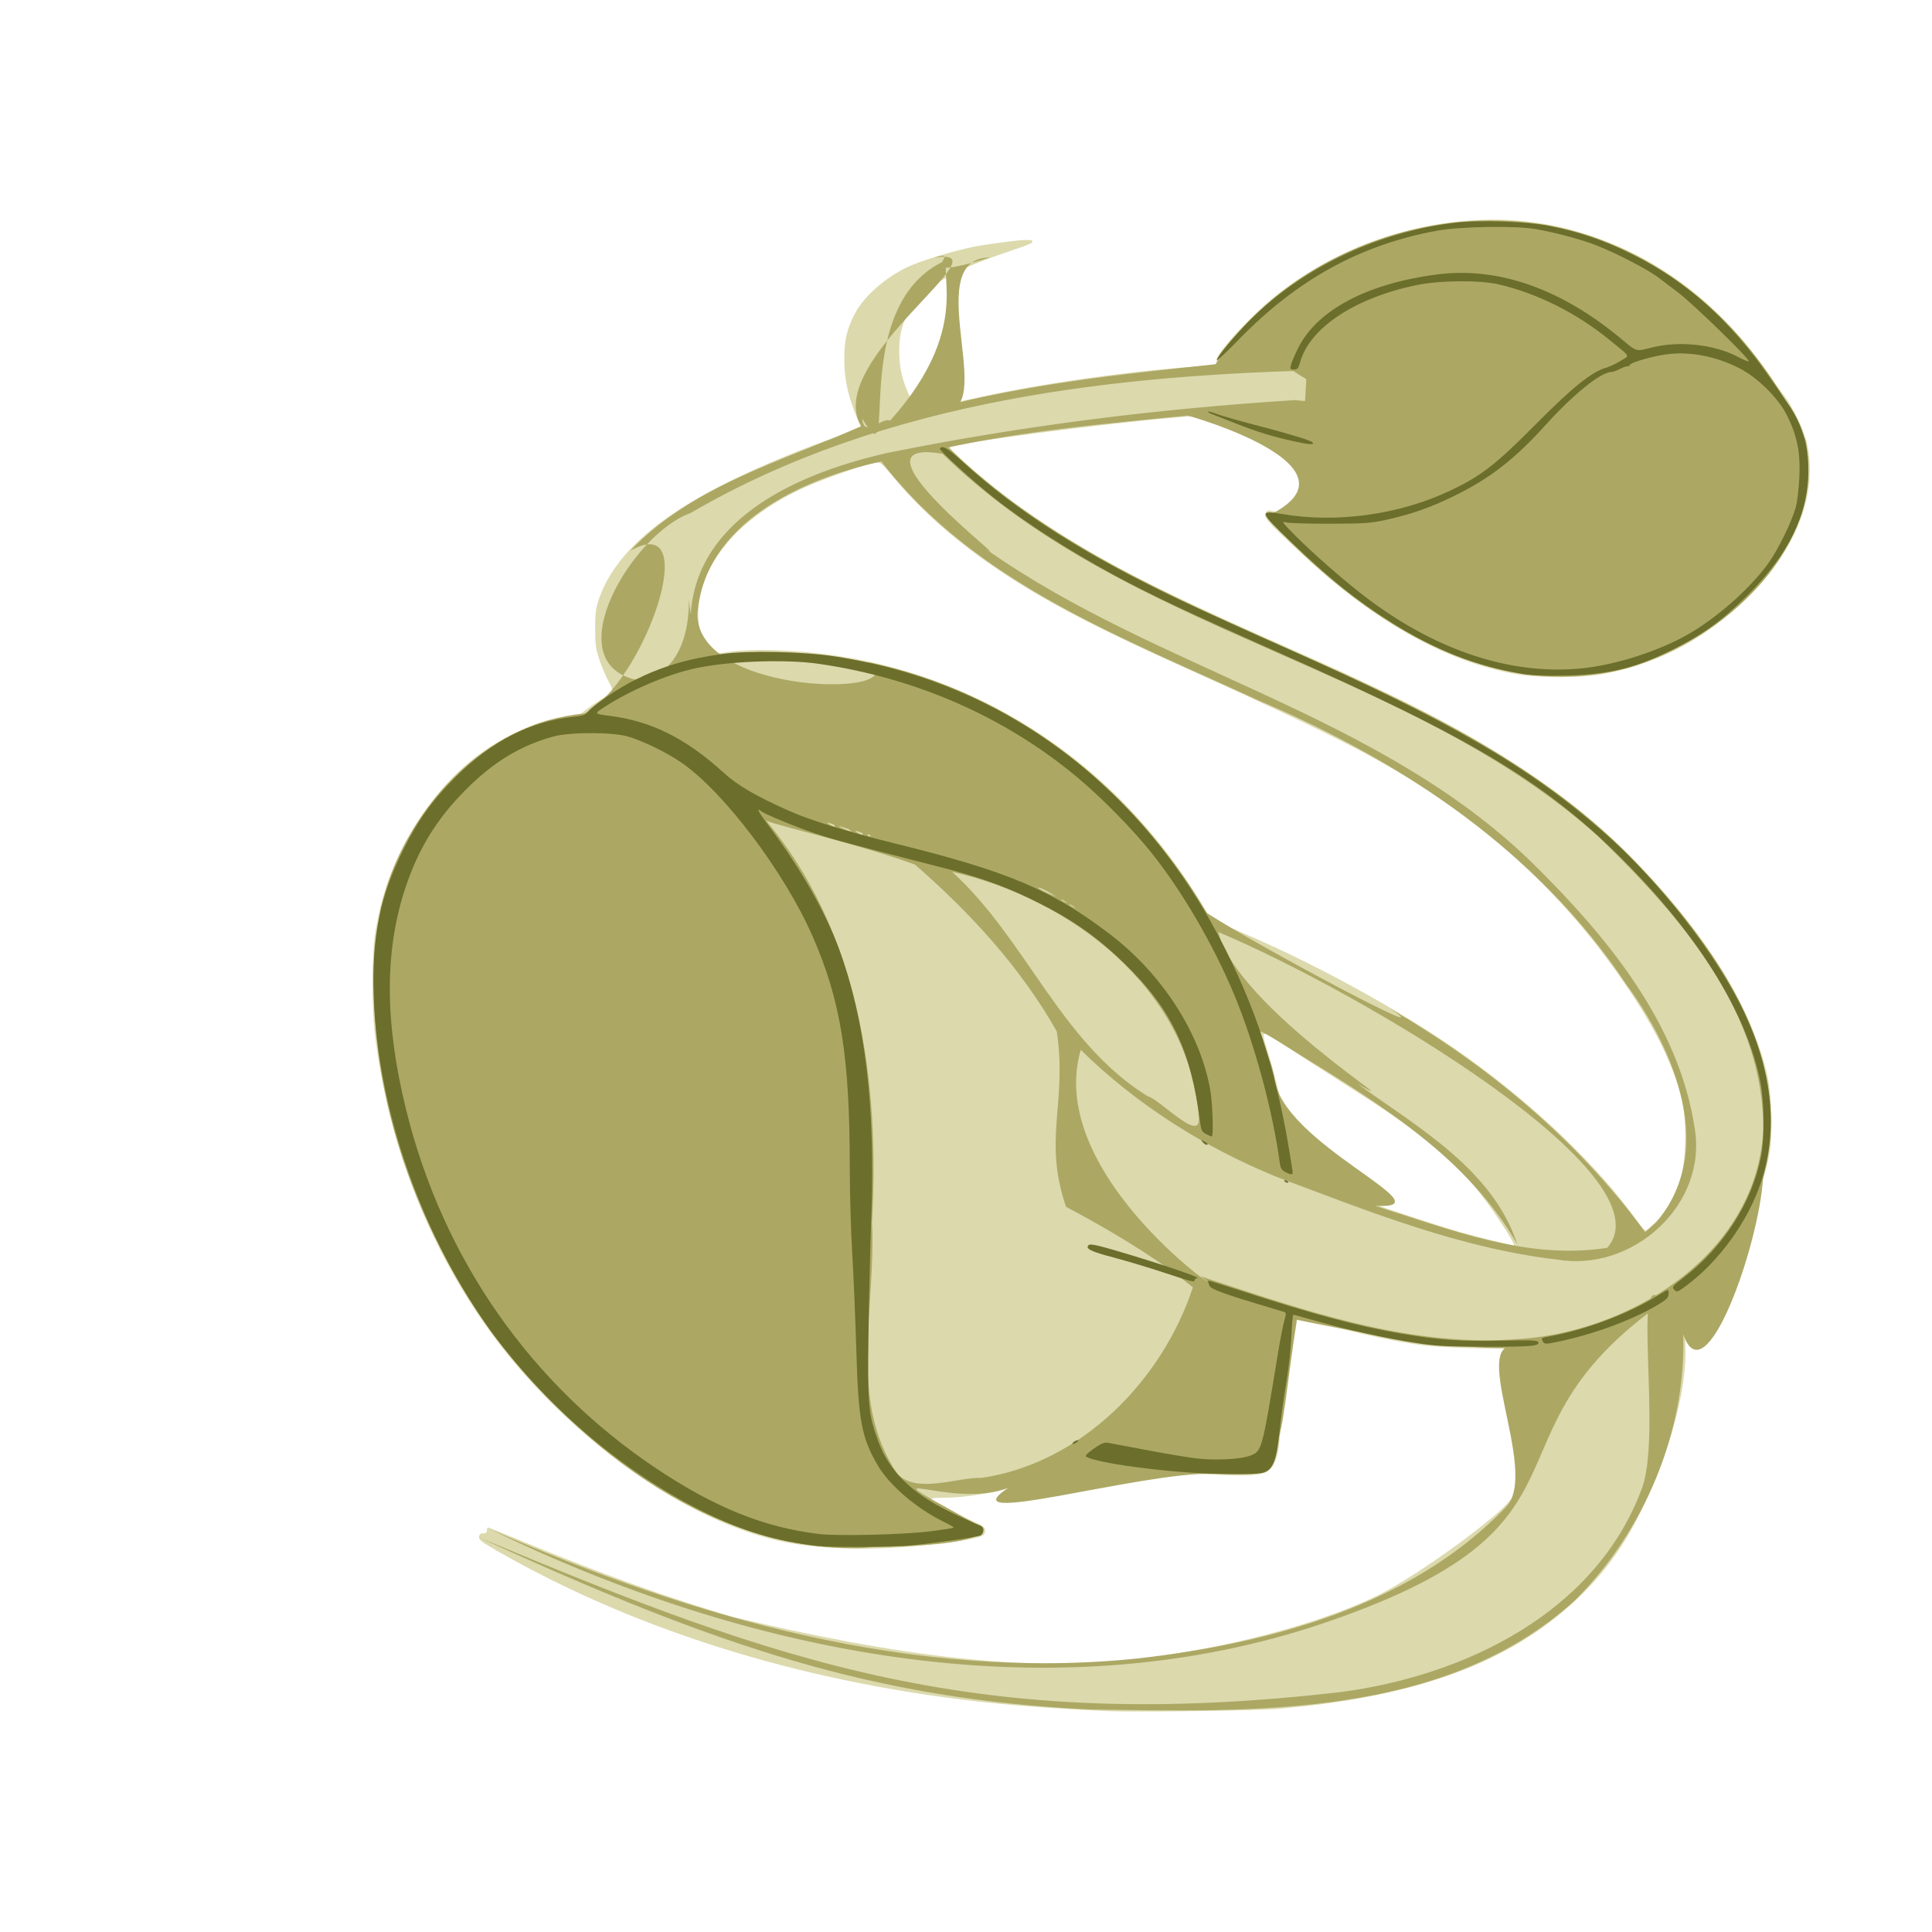 <?xml version="1.0" encoding="UTF-8" standalone="no"?>
<!-- Created with Inkscape (http://www.inkscape.org/) -->

<svg
   width="64"
   height="64"
   viewBox="0 0 16.933 16.933"
   version="1.1"
   id="svg5"
   inkscape:version="1.2 (dc2aedaf03, 2022-05-15)"
   sodipodi:docname="germes_de_soja.svg"
   xmlns:inkscape="http://www.inkscape.org/namespaces/inkscape"
   xmlns:sodipodi="http://sodipodi.sourceforge.net/DTD/sodipodi-0.dtd"
   xmlns="http://www.w3.org/2000/svg"
   xmlns:svg="http://www.w3.org/2000/svg">
  <sodipodi:namedview
     id="namedview7"
     pagecolor="#ffffff"
     bordercolor="#666666"
     borderopacity="1.0"
     inkscape:pageshadow="2"
     inkscape:pageopacity="0.0"
     inkscape:pagecheckerboard="0"
     inkscape:document-units="mm"
     showgrid="false"
     units="px"
     inkscape:zoom="11.313708"
     inkscape:cx="16.130874"
     inkscape:cy="34.206292"
     inkscape:window-width="1920"
     inkscape:window-height="1009"
     inkscape:window-x="-8"
     inkscape:window-y="-8"
     inkscape:window-maximized="1"
     inkscape:current-layer="g689"
     inkscape:showpageshadow="0"
     inkscape:deskcolor="#d1d1d1" />
  <defs
     id="defs2">
    <pattern
       id="EMFhbasepattern"
       patternUnits="userSpaceOnUse"
       width="6"
       height="6"
       x="0"
       y="0" />
    <pattern
       id="EMFhbasepattern-5"
       patternUnits="userSpaceOnUse"
       width="6"
       height="6"
       x="0"
       y="0" />
    <pattern
       id="EMFhbasepattern-56"
       patternUnits="userSpaceOnUse"
       width="6"
       height="6"
       x="0"
       y="0" />
    <pattern
       id="EMFhbasepattern-6"
       patternUnits="userSpaceOnUse"
       width="6"
       height="6"
       x="0"
       y="0" />
    <pattern
       id="EMFhbasepattern-62"
       patternUnits="userSpaceOnUse"
       width="6"
       height="6"
       x="0"
       y="0" />
    <pattern
       id="EMFhbasepattern-8"
       patternUnits="userSpaceOnUse"
       width="6"
       height="6"
       x="0"
       y="0" />
    <pattern
       id="EMFhbasepattern-81"
       patternUnits="userSpaceOnUse"
       width="6"
       height="6"
       x="0"
       y="0" />
    <pattern
       id="EMFhbasepattern-9"
       patternUnits="userSpaceOnUse"
       width="6"
       height="6"
       x="0"
       y="0" />
    <pattern
       id="EMFhbasepattern-52"
       patternUnits="userSpaceOnUse"
       width="6"
       height="6"
       x="0"
       y="0" />
    <pattern
       id="EMFhbasepattern-0"
       patternUnits="userSpaceOnUse"
       width="6"
       height="6"
       x="0"
       y="0" />
    <pattern
       id="EMFhbasepattern-7"
       patternUnits="userSpaceOnUse"
       width="6"
       height="6"
       x="0"
       y="0" />
    <pattern
       id="EMFhbasepattern-65"
       patternUnits="userSpaceOnUse"
       width="6"
       height="6"
       x="0"
       y="0" />
    <pattern
       id="EMFhbasepattern-3"
       patternUnits="userSpaceOnUse"
       width="6"
       height="6"
       x="0"
       y="0" />
    <pattern
       id="EMFhbasepattern-90"
       patternUnits="userSpaceOnUse"
       width="6"
       height="6"
       x="0"
       y="0" />
    <pattern
       id="EMFhbasepattern-4"
       patternUnits="userSpaceOnUse"
       width="6"
       height="6"
       x="0"
       y="0" />
    <pattern
       id="EMFhbasepattern-2"
       patternUnits="userSpaceOnUse"
       width="6"
       height="6"
       x="0"
       y="0" />
    <pattern
       id="EMFhbasepattern-40"
       patternUnits="userSpaceOnUse"
       width="6"
       height="6"
       x="0"
       y="0" />
    <pattern
       id="EMFhbasepattern-74"
       patternUnits="userSpaceOnUse"
       width="6"
       height="6"
       x="0"
       y="0" />
    <pattern
       id="EMFhbasepattern-656"
       patternUnits="userSpaceOnUse"
       width="6"
       height="6"
       x="0"
       y="0" />
    <pattern
       id="EMFhbasepattern-76"
       patternUnits="userSpaceOnUse"
       width="6"
       height="6"
       x="0"
       y="0" />
    <pattern
       id="EMFhbasepattern-1"
       patternUnits="userSpaceOnUse"
       width="6"
       height="6"
       x="0"
       y="0" />
    <pattern
       id="EMFhbasepattern-42"
       patternUnits="userSpaceOnUse"
       width="6"
       height="6"
       x="0"
       y="0" />
    <pattern
       id="EMFhbasepattern-73"
       patternUnits="userSpaceOnUse"
       width="6"
       height="6"
       x="0"
       y="0" />
    <pattern
       id="EMFhbasepattern-566"
       patternUnits="userSpaceOnUse"
       width="6"
       height="6"
       x="0"
       y="0" />
    <pattern
       id="EMFhbasepattern-71"
       patternUnits="userSpaceOnUse"
       width="6"
       height="6"
       x="0"
       y="0" />
    <pattern
       id="EMFhbasepattern-31"
       patternUnits="userSpaceOnUse"
       width="6"
       height="6"
       x="0"
       y="0" />
    <pattern
       id="EMFhbasepattern-60"
       patternUnits="userSpaceOnUse"
       width="6"
       height="6"
       x="0"
       y="0" />
    <pattern
       id="EMFhbasepattern-28"
       patternUnits="userSpaceOnUse"
       width="6"
       height="6"
       x="0"
       y="0" />
    <pattern
       id="EMFhbasepattern-02"
       patternUnits="userSpaceOnUse"
       width="6"
       height="6"
       x="0"
       y="0" />
    <pattern
       id="EMFhbasepattern-57"
       patternUnits="userSpaceOnUse"
       width="6"
       height="6"
       x="0"
       y="0" />
    <pattern
       id="EMFhbasepattern-50"
       patternUnits="userSpaceOnUse"
       width="6"
       height="6"
       x="0"
       y="0" />
    <pattern
       id="EMFhbasepattern-45"
       patternUnits="userSpaceOnUse"
       width="6"
       height="6"
       x="0"
       y="0" />
    <pattern
       id="EMFhbasepattern-33"
       patternUnits="userSpaceOnUse"
       width="6"
       height="6"
       x="0"
       y="0" />
    <pattern
       id="EMFhbasepattern-21"
       patternUnits="userSpaceOnUse"
       width="6"
       height="6"
       x="0"
       y="0" />
    <pattern
       id="EMFhbasepattern-818"
       patternUnits="userSpaceOnUse"
       width="6"
       height="6"
       x="0"
       y="0" />
    <pattern
       id="EMFhbasepattern-32"
       patternUnits="userSpaceOnUse"
       width="6"
       height="6"
       x="0"
       y="0" />
    <pattern
       id="EMFhbasepattern-38"
       patternUnits="userSpaceOnUse"
       width="6"
       height="6"
       x="0"
       y="0" />
    <pattern
       id="EMFhbasepattern-39"
       patternUnits="userSpaceOnUse"
       width="6"
       height="6"
       x="0"
       y="0" />
    <pattern
       id="EMFhbasepattern-86"
       patternUnits="userSpaceOnUse"
       width="6"
       height="6"
       x="0"
       y="0" />
    <pattern
       id="EMFhbasepattern-07"
       patternUnits="userSpaceOnUse"
       width="6"
       height="6"
       x="0"
       y="0" />
    <pattern
       id="EMFhbasepattern-524"
       patternUnits="userSpaceOnUse"
       width="6"
       height="6"
       x="0"
       y="0" />
    <pattern
       id="EMFhbasepattern-508"
       patternUnits="userSpaceOnUse"
       width="6"
       height="6"
       x="0"
       y="0" />
    <pattern
       id="EMFhbasepattern-217"
       patternUnits="userSpaceOnUse"
       width="6"
       height="6"
       x="0"
       y="0" />
    <pattern
       id="EMFhbasepattern-84"
       patternUnits="userSpaceOnUse"
       width="6"
       height="6"
       x="0"
       y="0" />
    <pattern
       id="EMFhbasepattern-96"
       patternUnits="userSpaceOnUse"
       width="6"
       height="6"
       x="0"
       y="0" />
    <pattern
       id="EMFhbasepattern-48"
       patternUnits="userSpaceOnUse"
       width="6"
       height="6"
       x="0"
       y="0" />
    <pattern
       id="EMFhbasepattern-23"
       patternUnits="userSpaceOnUse"
       width="6"
       height="6"
       x="0"
       y="0" />
    <pattern
       id="EMFhbasepattern-36"
       patternUnits="userSpaceOnUse"
       width="6"
       height="6"
       x="0"
       y="0" />
    <pattern
       id="EMFhbasepattern-900"
       patternUnits="userSpaceOnUse"
       width="6"
       height="6"
       x="0"
       y="0" />
    <pattern
       id="EMFhbasepattern-37"
       patternUnits="userSpaceOnUse"
       width="6"
       height="6"
       x="0"
       y="0" />
    <pattern
       id="EMFhbasepattern-11"
       patternUnits="userSpaceOnUse"
       width="6"
       height="6"
       x="0"
       y="0" />
    <pattern
       id="EMFhbasepattern-95"
       patternUnits="userSpaceOnUse"
       width="6"
       height="6"
       x="0"
       y="0" />
    <pattern
       id="EMFhbasepattern-10"
       patternUnits="userSpaceOnUse"
       width="6"
       height="6"
       x="0"
       y="0" />
    <pattern
       id="EMFhbasepattern-909"
       patternUnits="userSpaceOnUse"
       width="6"
       height="6"
       x="0"
       y="0" />
    <pattern
       id="EMFhbasepattern-06"
       patternUnits="userSpaceOnUse"
       width="6"
       height="6"
       x="0"
       y="0" />
    <pattern
       id="EMFhbasepattern-34"
       patternUnits="userSpaceOnUse"
       width="6"
       height="6"
       x="0"
       y="0" />
    <pattern
       id="EMFhbasepattern-41"
       patternUnits="userSpaceOnUse"
       width="6"
       height="6"
       x="0"
       y="0" />
    <pattern
       id="EMFhbasepattern-82"
       patternUnits="userSpaceOnUse"
       width="6"
       height="6"
       x="0"
       y="0" />
    <pattern
       id="EMFhbasepattern-94"
       patternUnits="userSpaceOnUse"
       width="6"
       height="6"
       x="0"
       y="0" />
    <pattern
       id="EMFhbasepattern-738"
       patternUnits="userSpaceOnUse"
       width="6"
       height="6"
       x="0"
       y="0" />
    <pattern
       id="EMFhbasepattern-19"
       patternUnits="userSpaceOnUse"
       width="6"
       height="6"
       x="0"
       y="0" />
    <pattern
       id="EMFhbasepattern-342"
       patternUnits="userSpaceOnUse"
       width="6"
       height="6"
       x="0"
       y="0" />
    <pattern
       id="EMFhbasepattern-77"
       patternUnits="userSpaceOnUse"
       width="6"
       height="6"
       x="0"
       y="0" />
    <pattern
       id="EMFhbasepattern-29"
       patternUnits="userSpaceOnUse"
       width="6"
       height="6"
       x="0"
       y="0" />
    <pattern
       id="EMFhbasepattern-219"
       patternUnits="userSpaceOnUse"
       width="6"
       height="6"
       x="0"
       y="0" />
    <pattern
       id="EMFhbasepattern-105"
       patternUnits="userSpaceOnUse"
       width="6"
       height="6"
       x="0"
       y="0" />
    <pattern
       id="EMFhbasepattern-104"
       patternUnits="userSpaceOnUse"
       width="6"
       height="6"
       x="0"
       y="0" />
    <pattern
       id="EMFhbasepattern-44"
       patternUnits="userSpaceOnUse"
       width="6"
       height="6"
       x="0"
       y="0" />
    <pattern
       id="EMFhbasepattern-87"
       patternUnits="userSpaceOnUse"
       width="6"
       height="6"
       x="0"
       y="0" />
    <pattern
       id="EMFhbasepattern-93"
       patternUnits="userSpaceOnUse"
       width="6"
       height="6"
       x="0"
       y="0" />
    <pattern
       id="EMFhbasepattern-324"
       patternUnits="userSpaceOnUse"
       width="6"
       height="6"
       x="0"
       y="0" />
    <pattern
       id="EMFhbasepattern-20"
       patternUnits="userSpaceOnUse"
       width="6"
       height="6"
       x="0"
       y="0" />
    <pattern
       id="EMFhbasepattern-78"
       patternUnits="userSpaceOnUse"
       width="6"
       height="6"
       x="0"
       y="0" />
    <pattern
       id="EMFhbasepattern-313"
       patternUnits="userSpaceOnUse"
       width="6"
       height="6"
       x="0"
       y="0" />
    <pattern
       id="EMFhbasepattern-3422"
       patternUnits="userSpaceOnUse"
       width="6"
       height="6"
       x="0"
       y="0" />
    <pattern
       id="EMFhbasepattern-957"
       patternUnits="userSpaceOnUse"
       width="6"
       height="6"
       x="0"
       y="0" />
    <pattern
       id="EMFhbasepattern-75"
       patternUnits="userSpaceOnUse"
       width="6"
       height="6"
       x="0"
       y="0" />
    <pattern
       id="EMFhbasepattern-429"
       patternUnits="userSpaceOnUse"
       width="6"
       height="6"
       x="0"
       y="0" />
    <pattern
       id="EMFhbasepattern-102"
       patternUnits="userSpaceOnUse"
       width="6"
       height="6"
       x="0"
       y="0" />
    <pattern
       id="EMFhbasepattern-233"
       patternUnits="userSpaceOnUse"
       width="6"
       height="6"
       x="0"
       y="0" />
    <pattern
       id="EMFhbasepattern-18"
       patternUnits="userSpaceOnUse"
       width="6"
       height="6"
       x="0"
       y="0" />
    <pattern
       id="EMFhbasepattern-334"
       patternUnits="userSpaceOnUse"
       width="6"
       height="6"
       x="0"
       y="0" />
    <pattern
       id="EMFhbasepattern-317"
       patternUnits="userSpaceOnUse"
       width="6"
       height="6"
       x="0"
       y="0" />
    <pattern
       id="EMFhbasepattern-509"
       patternUnits="userSpaceOnUse"
       width="6"
       height="6"
       x="0"
       y="0" />
    <pattern
       id="EMFhbasepattern-657"
       patternUnits="userSpaceOnUse"
       width="6"
       height="6"
       x="0"
       y="0" />
    <pattern
       id="EMFhbasepattern-83"
       patternUnits="userSpaceOnUse"
       width="6"
       height="6"
       x="0"
       y="0" />
    <pattern
       id="EMFhbasepattern-390"
       patternUnits="userSpaceOnUse"
       width="6"
       height="6"
       x="0"
       y="0" />
    <pattern
       id="EMFhbasepattern-24"
       patternUnits="userSpaceOnUse"
       width="6"
       height="6"
       x="0"
       y="0" />
    <pattern
       id="EMFhbasepattern-63"
       patternUnits="userSpaceOnUse"
       width="6"
       height="6"
       x="0"
       y="0" />
    <pattern
       id="EMFhbasepattern-631"
       patternUnits="userSpaceOnUse"
       width="6"
       height="6"
       x="0"
       y="0" />
    <pattern
       id="EMFhbasepattern-98"
       patternUnits="userSpaceOnUse"
       width="6"
       height="6"
       x="0"
       y="0" />
    <pattern
       id="EMFhbasepattern-79"
       patternUnits="userSpaceOnUse"
       width="6"
       height="6"
       x="0"
       y="0" />
    <pattern
       id="EMFhbasepattern-489"
       patternUnits="userSpaceOnUse"
       width="6"
       height="6"
       x="0"
       y="0" />
    <pattern
       id="EMFhbasepattern-811"
       patternUnits="userSpaceOnUse"
       width="6"
       height="6"
       x="0"
       y="0" />
    <pattern
       id="EMFhbasepattern-450"
       patternUnits="userSpaceOnUse"
       width="6"
       height="6"
       x="0"
       y="0" />
    <pattern
       id="EMFhbasepattern-321"
       patternUnits="userSpaceOnUse"
       width="6"
       height="6"
       x="0"
       y="0" />
    <pattern
       id="EMFhbasepattern-371"
       patternUnits="userSpaceOnUse"
       width="6"
       height="6"
       x="0"
       y="0" />
    <pattern
       id="EMFhbasepattern-49"
       patternUnits="userSpaceOnUse"
       width="6"
       height="6"
       x="0"
       y="0" />
    <pattern
       id="EMFhbasepattern-576"
       patternUnits="userSpaceOnUse"
       width="6"
       height="6"
       x="0"
       y="0" />
    <pattern
       id="EMFhbasepattern-03"
       patternUnits="userSpaceOnUse"
       width="6"
       height="6"
       x="0"
       y="0" />
    <pattern
       id="EMFhbasepattern-795"
       patternUnits="userSpaceOnUse"
       width="6"
       height="6"
       x="0"
       y="0" />
    <pattern
       id="EMFhbasepattern-54"
       patternUnits="userSpaceOnUse"
       width="6"
       height="6"
       x="0"
       y="0" />
    <pattern
       id="EMFhbasepattern-22"
       patternUnits="userSpaceOnUse"
       width="6"
       height="6"
       x="0"
       y="0" />
    <pattern
       id="EMFhbasepattern-418"
       patternUnits="userSpaceOnUse"
       width="6"
       height="6"
       x="0"
       y="0" />
    <pattern
       id="EMFhbasepattern-26"
       patternUnits="userSpaceOnUse"
       width="6"
       height="6"
       x="0"
       y="0" />
    <pattern
       id="EMFhbasepattern-832"
       patternUnits="userSpaceOnUse"
       width="6"
       height="6"
       x="0"
       y="0" />
    <pattern
       id="EMFhbasepattern-824"
       patternUnits="userSpaceOnUse"
       width="6"
       height="6"
       x="0"
       y="0" />
    <pattern
       id="EMFhbasepattern-8182"
       patternUnits="userSpaceOnUse"
       width="6"
       height="6"
       x="0"
       y="0" />
    <pattern
       id="EMFhbasepattern-779"
       patternUnits="userSpaceOnUse"
       width="6"
       height="6"
       x="0"
       y="0" />
    <pattern
       id="EMFhbasepattern-714"
       patternUnits="userSpaceOnUse"
       width="6"
       height="6"
       x="0"
       y="0" />
    <pattern
       id="EMFhbasepattern-500"
       patternUnits="userSpaceOnUse"
       width="6"
       height="6"
       x="0"
       y="0" />
    <pattern
       id="EMFhbasepattern-839"
       patternUnits="userSpaceOnUse"
       width="6"
       height="6"
       x="0"
       y="0" />
    <pattern
       id="EMFhbasepattern-440"
       patternUnits="userSpaceOnUse"
       width="6"
       height="6"
       x="0"
       y="0" />
  </defs>
  <g
     inkscape:label="Calque 1"
     inkscape:groupmode="layer"
     id="layer1">
    <g
       id="g4128"
       transform="translate(-0.631,0.126)">
      <g
         id="g5578"
         transform="translate(0.089,0.089)">
        <g
           id="g7501"
           transform="translate(-0.063,0.947)">
          <g
             id="g9467"
             transform="translate(-0.089,-0.803)">
            <g
               id="g10302"
               transform="translate(0.312,-0.045)">
              <g
                 id="g11479"
                 transform="translate(-0.126,0.063)">
                <g
                   id="g11873"
                   transform="translate(-0.236,0.665)">
                  <g
                     id="g12382"
                     transform="translate(-121.985,-82.268)">
                    <g
                       id="g13305"
                       transform="matrix(0.133,0,0,0.133,114.639,78.216)">
                      <g
                         id="g17429"
                         transform="translate(0.905,5.664)">
                        <g
                           id="g18595"
                           transform="translate(-3.363,-8.745)">
                          <g
                             id="g21002"
                             transform="translate(1.708,-2.82)">
                            <g
                               id="g23814"
                               transform="translate(8.725,-1.122)">
                              <g
                                 id="g24838"
                                 transform="translate(11.143,-0.857)">
                                <g
                                   id="g25315"
                                   transform="translate(-3.49,2.493)">
                                <g
                                   id="g27220"
                                   transform="translate(2.468,1.234)">
                                <g
                                   id="g29753"
                                   transform="translate(1.476,-2.374)">
                                <g
                                   id="g30615"
                                   transform="translate(0.92,1.369)">
                                <g
                                   id="g31433"
                                   transform="translate(-2.468,-1.41)">
                                <g
                                   id="g31731"
                                   transform="translate(1.058,-0.705)">
                                <g
                                   id="g33243"
                                   transform="matrix(1.077,0,0,1.077,-7.373,-3.174)">
                                <g
                                   id="g35254"
                                   transform="translate(-2.214,-0.92)">
                                <g
                                   id="g36749"
                                   transform="translate(-0.982,-2.782)">
                                <g
                                   id="g37297"
                                   transform="translate(-6.776,-3.503)">
                                <g
                                   id="g38955"
                                   transform="matrix(1.217,0,0,1.217,-23.105,-18.212)">
                                <g
                                   id="g39618"
                                   transform="translate(-0.269,-0.269)">
                                <g
                                   id="g40032"
                                   transform="translate(-1.901,-3.042)">
                                <g
                                   id="g40543"
                                   transform="translate(0.38,-2.091)">
                                <g
                                   id="g41372"
                                   transform="translate(1.966,-7.93)">
                                <g
                                   id="g43278"
                                   transform="translate(1.521,-0.38)">
                                <g
                                   id="g44210"
                                   transform="matrix(1.158,0,0,1.158,-18.904,-21.776)">
                                <g
                                   id="g44833"
                                   transform="matrix(1.12,0,0,1.12,-12.539,-14.548)">
                                <g
                                   id="g47597"
                                   transform="translate(3.111,-1.244)">
                                <g
                                   id="g48754"
                                   transform="translate(-2.904,-6.637)">
                                <g
                                   id="g234"
                                   transform="matrix(0.041,0,0,0.041,104.64,119.672)">
                                <g
                                   id="g2138"
                                   transform="translate(-86.211,-40.57)">
                                <g
                                   id="g2696"
                                   transform="translate(-124306.44,-9412.237)">
                                <g
                                   id="g3765"
                                   transform="translate(25.356,-50.712)">
                                <g
                                   id="g4557"
                                   transform="translate(46.617,-35.859)">
                                <g
                                   id="g5244"
                                   transform="translate(7.172,14.344)">
                                <g
                                   id="g5807"
                                   transform="translate(-5.198,-21.114)">
                                <g
                                   id="g6945"
                                   transform="translate(-10.143,-243.42)">
                                <g
                                   id="g11108"
                                   transform="translate(18.189,-37.636)">
                                <g
                                   id="g15049"
                                   transform="translate(-65.926,141.995)">
                                <g
                                   id="g19861"
                                   transform="matrix(0.074,0,0,0.074,115423.38,9039.231)">
                                <g
                                   id="g20437"
                                   transform="translate(-478.388,-785.882)">
                                <g
                                   id="g21032"
                                   transform="translate(2047.188,-1072.337)">
                                <g
                                   id="g21869"
                                   transform="matrix(0.043,0,0,0.043,117368,10137.003)">
                                <g
                                   id="g25455"
                                   transform="translate(154741.46,-87178.414)">
                                <g
                                   id="g26278"
                                   transform="translate(-18012.371,-8233.442)">
                                <g
                                   id="g27240"
                                   transform="translate(-0.004,5582.762)">
                                <g
                                   id="g28306"
                                   transform="translate(-15790.441,-2255.777)">
                                <g
                                   id="g33735"
                                   transform="translate(14662.549,-16918.328)">
                                <g
                                   id="g37868"
                                   transform="translate(-5075.498,25941.433)">
                                <g
                                   id="g76752"
                                   transform="matrix(-1,0,0,1,9442.317,-1595.075)">
                                <g
                                   id="g82459"
                                   transform="translate(3383.667,-1127.889)">
                                <g
                                   id="g83208"
                                   transform="matrix(0.203,0,0,0.203,-15348.528,66747.475)">
                                <g
                                   id="g83934"
                                   transform="matrix(-1,0,0,1,240692.18,94139.78)">
                                <g
                                   id="g84550"
                                   transform="translate(-8.7627443e-5,55472.344)">
                                <g
                                   id="g9096"
                                   transform="translate(31379.925,-62759.843)">
                                <g
                                   id="g11527"
                                   transform="translate(61019.625,105397.54)">
                                <g
                                   id="g13422"
                                   transform="translate(-44377.907,44377.908)">
                                <g
                                   id="g1137"
                                   transform="translate(-3.3240812e-4,138680.92)">
                                <g
                                   id="g689"
                                   transform="translate(88242.763,-62644.379)">
                                <path
                                   style="fill:#dcd9ad;stroke-width:2414.22"
                                   d="M 62358.046,982745.99 C 6366.833,980368.15 -56373.461,976158.2 -99394.889,971892.2 -373817.41,944680.4 -624365.78,868393.88 -834053.81,748204.54 c -22720.87,-13023.19 -27168.48,-16506.39 -26556.45,-20797.93 512.24,-3591.83 2382.25,-5096.76 6167.16,-4963.21 3723.52,131.33 5432,-1197.41 5432,-4224.89 0,-2429.12 610.59,-4416.58 1356.88,-4416.58 746.28,0 20029.87,7746.64 42852.44,17214.79 118650.85,49223.25 227396.31,88313.34 317924.11,114282.26 212475.77,50432.42 453987.018,93031.42 657875.75,51075.23 104295.51,-16961.99 215048.18,-49282.5 282464.08,-82430.41 44744.7,-22000.62 125311.3,-77245.5 175602.87,-120411.59 63348.46,-54373.11 92915.25,-156302.86 67172.25,-231572.34 -4280.42,-12515.36 -4280.42,-12515.36 -20923.3,-11308.25 -35233.7,2555.5 -120702.45,719.8 -153020.16,-3286.58 -37851.75,-4692.4 -93615.47,-16631.73 -148763.59,-31851.06 -21389.58,-5902.92 -39586.79,-10732.6 -40438.23,-10732.6 -851.45,0 -1548.1,5474.83 -1548.1,12166.26 0,17980.41 -4217.55,53681.24 -11967.45,101302.23 -3781.61,23236.89 -7520.35,52403.1 -8308.33,64813.77 -1499.59,23618.32 -6537.67,39188.1 -15151.35,46823.91 -8685.67,7699.6 -27295.52,9242.03 -80214.24,6648.26 -84005.91,-4117.46 -148758.794,-12039.39 -178659.186,-21857.34 -13043.564,-4282.95 -13043.564,-4282.95 -22935.118,1980.32 -46914.242,29705.76 -133649.496,53578.53 -194985.676,53667.33 -21852.92,31.63 -23515.35,1976.09 -8850.21,10351.73 7019.72,4009.11 24196.07,12162.64 38169.71,18118.94 28821.33,12285.18 31442.17,13938.39 31442.17,19833.59 0,9354.84 -5102.46,10702.2 -73633.8,19443.71 -78085.12,9960.17 -160983.38,8898.06 -219403.64,-2811.02 C -524933.54,712819 -655925.56,633023.21 -765945.9,520232.16 -898649.34,384186.76 -984770.31,202265.97 -1012165.8,120.425 c -5940.8,-43835.626 -6017.4,-123348.545 -153,-158709.405 8944.9,-53935.07 26207.86,-101946.58 52265.53,-145360.13 40669.31,-67757.39 88615.07,-114117.69 148462.62,-143553.34 31599.91,-15542.21 56214.22,-23292.14 81503.97,-25661.91 11734.36,-1099.56 17868.95,-2957.5 21832.79,-6612.34 3032.04,-2795.7 14378.84,-10891.09 25215.11,-17989.75 19702.28,-12906.63 19702.28,-12906.63 12720.95,-25349.35 -3839.75,-6843.47 -9980.13,-21133.89 -13645.31,-31756.47 -5763.96,-16705.31 -6666.05,-23063.48 -6679.36,-47077.35 -12.07,-23920.99 864.51,-30214.31 6342.05,-45470.92 22549.88,-62808.55 84341.98,-117891.22 191301.06,-170529.49 49170.29,-24198.41 111237.11,-49718.32 161396.53,-66361.15 19559.6,-6489.84 30491.27,-11283.47 29716.21,-13030.79 -17411.57,-39253.55 -23912.59,-65726.23 -24097.23,-98126 -161.99,-28423.53 3782.34,-45370.83 15856.42,-68129.43 14117.53,-26610.2 48672.67,-55842.1 83152.38,-70342.7 25174.75,-10587.3 77840.71,-25447.9 103329.06,-29156.2 62363.02,-9073 76256.39,-9801.9 72550.895,-3806.3 -698.821,1130.7 -13481.745,6120.4 -28406.495,11088.2 -85104.66,28327.6 -125013.53,50911.8 -147249.97,83327.8 -13482.01,19654 -18897.77,37950.4 -18867.16,63740.4 30.91,26035.01 4350.92,44019.18 16911.56,70402.3 9380.64,19703.6 9380.64,19703.6 41582.92,11461.28 101159.872,-25892.38 238584.876,-47785.27 360920.58,-57497.55 22784.2,-1808.85 42563.57,-3991.96 43954.13,-4851.4 1390.57,-859.42 1933.89,-3111.67 1207.36,-5004.98 -3243.78,-8453.15 55506.05,-71742.45 92740.41,-99906.35 125673.22,-95058.7 290115.05,-129597 430263.58,-90369.8 113323.39,31718.9 208421.34,100735.1 279579.71,202901.45 9469.8,13596.42 21600.7,30265.47 26957.5,37042.39 13641,17257.18 30903.6,53386.3 35086.6,73433.38 14510.4,69541.11 -13051,145627.55 -77184.6,213077.32 -62423.5,65651.36 -132384.71,104939.46 -216745.27,121717.66 -35598.1,7080 -97053.57,7525.88 -133398.85,967.86 -104257.85,-18811.94 -205317.49,-76410.37 -318677.42,-181628.61 -44735.26,-41522.27 -50293.41,-47934.74 -46955.17,-54172.29 1605.56,-2999.99 4132.31,-4341.96 6663.96,-3539.33 4417.79,1400.64 50512.69,8558.55 55264.63,8581.84 2159.47,9.66 1976.88,-2920.77 -713.4,-11453.31 -5820.84,-18461.4 -6989.42,-54514.68 -2398.15,-73988.62 2159.11,-9157.97 3489.64,-17086.88 2956.7,-17619.8 -532.94,-532.94 -12776.33,-3635.65 -27207.57,-6894.92 -31117.54,-7027.86 -47757.43,-12339.05 -86594.14,-27639.5 -28970.68,-11413.55 -28970.68,-11413.55 -80876.47,-6994.37 -106678.208,9082.45 -322645.44,37415.92 -329063.53,43170.97 -2268.24,2033.91 42109.58,41823.37 76776.223,68838.12 32497.734,25324.54 91059.08,63773.03 135197.497,88763.98 66883.58,37869.14 138996.06,72545.22 286031.67,137541.52 168193.94,74349.21 253789.56,118703.33 340459.17,176419.9 64502.46,42954.63 112546.51,82116.2 161752.94,131847.72 104556.61,105672.35 175156.98,220091.772 196745.68,318858.385 6178,28263.647 7488,85855.085 2553.7,112261.375 -10451.9,55934.02 -32237.09,100774.83 -71547.42,147267.6 -14138.87,16722.21 -23270.86,25227.45 -57254.72,53325.26 -6096.76,5040.8 -6096.76,5040.8 -2204.62,20535.5 18394.47,73228.75 5892.56,154356.64 -41074.89,266544.69 -29300.05,69987.04 -61358.97,118151.18 -108510.39,163021.85 -99090.09,94297.09 -235268.17,144347.92 -440179.49,161783.37 -29612.16,2519.62 -207064.74,4900.19 -245043.624,3287.3 z M 637609.16,271395.56 C 600116.98,214332.26 575585.98,187253.95 524270.61,146287.84 492320.11,120781.07 465191.97,102126.9 398518.69,59816.701 367209.12,39947.959 328609.56,14993.898 312741.91,4363.229 283891.61,-14965.233 283891.61,-14965.233 293098.9,14873.742 c 15720.26,50946.311 29171,111588.428 37751.68,170201.928 1942.17,13266.81 1942.17,13266.81 38134.66,27247.35 39499.77,15258.14 165641.81,57520.8 206875.19,69311.53 24641.64,7046.29 72430.26,18714.64 78373.91,19136.21 1543.27,109.37 -5938.07,-13109.37 -16625.18,-29375.2 z m 225393.2,-6390.25 c 16063.56,-16518.29 29163.35,-40832.72 36377.32,-67519.62 6942.31,-25681.92 7460.19,-80206.11 1023.56,-107760.411 -14086.1,-60300.483 -49111,-126421.731 -111328.88,-210170.739 -69206.04,-93155.48 -158040.6,-176907.87 -255661.78,-241035.57 -79725.61,-52372.03 -150330.04,-88180.82 -361523.92,-183355.75 -115600.647,-52095.65 -183854.881,-86905.65 -242768.631,-123813.21 -75799.769,-47486.08 -134875.539,-97104.39 -180548.919,-151644.81 -21387.55,-25539.72 -21728.63,-25814.17 -30160.91,-24266.44 -17954.5,3295.51 -81781.68,26124.91 -108353.1,38755.23 -110997.42,52760.97 -166377.3,135811.98 -145531.17,218247.31 2835.85,11214.28 6109.08,21342.58 7273.79,22507.29 1214.14,1214.14 13314.42,349.92 28359.28,-2025.43 51800.72,-8178.54 148090.72,-1260.97 219379.39,15760.46 201342.283,48074.01 367767.921,170765.02 476789.95,351495.37 14660.13,24302.73 14660.13,24302.73 34499.61,32362.68 118885.42,48298.22 257538.92,123683.521 352808.65,191820.524 102619.9,73393.853 195745.33,162812.136 250661.28,240682.876 5506.5,7808.2 11102.62,14196.72 12435.88,14196.72 1333.23,0 8654.09,-6406.41 16268.6,-14236.48 z"
                                   id="path699"
                                   sodipodi:nodetypes="ssssssssccsssssssssssssssssssssssssssssscsssssssssssssssssssssssssssscsssssssssssssssssssssssssssssssssssssssssssssssssss" />
                                <path
                                   style="fill:#aca864;stroke-width:2414.22"
                                   d="M 30973.148,980193.77 C -279248.45,964892.36 -507170.63,890818.91 -861082.22,728181.21 -419966.72,913214.02 -127578.61,1016521.6 403095.07,954442.48 582577.24,930245.12 771986.95,839162.21 840151,660155.96 873384.85,580821.42 823501.11,318669.46 872846.88,383901.15 588649.47,584198.09 809085.62,710900.97 362563.16,858264.91 -36935.611,988185.39 -475943.31,895838.03 -844406.75,716438.32 -547194.78,846108.73 -223411.19,939557 103897.85,905521.51 297359.94,883554.2 503608.1,828659.72 642284.99,684199.87 693915.27,632672.38 579719.07,425196.62 665363.14,449844.35 553710.05,462562.99 229231.41,386917.41 336676.75,408749.44 c -31796.21,202627.54 -10906.16,223157.1 -123614.86,226488.28 -104818.59,-2749.31 -392600.47,81963.69 -297950.574,19859.57 -81915.416,35246.83 -224927.236,-43726.37 -58156.226,48102.68 91300.205,46974.17 -232236.44,37710.27 -141979.64,40156.52 -227278.62,13039.96 -425237.69,-142304.96 -556527.91,-313775.96 -126829.9,-177442.19 -200900.44,-405172.408 -162765.44,-623187.04 33468.07,-140736.57 149955.15,-270385.56 297745.95,-283948.36 87329.98,-44361.83 176377.23,-299679.05 67385.31,-238302.59 90477.33,-95132.16 222962.32,-131244.64 337998.92,-182278.9 -57861.6,-95140.85 218381.064,-266206.54 106570.74,-246352.54 49129.65,-15828.3 -48120.07,39710.4 81830.78,-594.2 -109836.92,508.9 26835.309,253095.59 -83390.25,221801.68 135228.429,-36261.77 274738.353,-50886.47 413504.82,-65441.72 108806.03,-171457.06 344734.11,-250409.66 538102.02,-190847.36 146801.32,44954.1 265381.01,163792.8 325839.61,302399.46 29373.7,158405.09 -119952.67,291037.86 -259034.12,332642.02 -204184.13,55280.94 -400211.34,-75218.92 -529899.77,-221623.42 164230.06,-77094.02 -155528.03,-159176.57 -116485.28,-147334.72 -116987.461,11231.65 -234953.598,22002.51 -349824.25,46397.41 285012.11,275560.57 718573.45,315374.07 998577.66,598964.62 118186.47,122859.31 244782.66,289795.374 194255.36,469977.43 -5698,98388.6 -84943.24,324364.1 -116876.36,228982.87 C 906529.11,573946.85 844387.06,719939.93 743385.9,820585.19 552282.4,994057.69 271487.94,983738.69 30973.148,980193.77 Z M -124744.23,641243.11 C 21208.775,619562.86 139574.11,498383.29 184225.39,362332.73 122543.23,311964.79 36551.074,264370.31 -1371.955,244637.79 -35579.857,144632.29 659.274,94028.863 -14968.567,-12244.017 -67900.208,-105876.3 -141961.84,-186271.63 -222590.58,-256496.83 c -105031.12,-37491.51 -233385.99,-63401.93 -220092,-66972.13 138475.59,163007.1 168970.44,384103.04 157234.24,590725.48 6660.29,121718.76 -36650.81,260161.39 37212.65,368233.71 28537.8,29701 86874.67,4719.6 123491.46,5752.88 z M 652434.13,438590.67 C 819792.53,431048.35 1007111.7,317124.54 1018870.7,135946.83 1022735.5,-39033.891 896418.05,-182574.01 777844.11,-297335.56 497236.6,-548779.58 88998.862,-592664.1 -182113.09,-857635.42 c -151860.37,-26384.69 113334.062,172064.64 63278.17,139311.66 252115.38,177971.07 573818.23,239500.82 799276.68,458784.84 108127.15,106466.61 214622.79,233943.162 238229.9,388442.34 C 938010.06,241711.78 827729.95,340390.51 717938.24,321788.9 574916.1,305246.97 438974.2,250308.35 305494.21,200144.97 199678.45,156683.45 101944.94,95143.699 20109.145,14737.459 -34733.5,203176.02 261083.19,394679.08 195330.21,346118.19 342785.28,394603.31 494728.1,448785.2 652434.13,438590.67 Z M 790744.81,304480.03 C 883476.51,198687.58 433459.12,-68288.091 221462.46,-157732.58 247636.5,-47140.586 519194.94,118386.31 425791.29,64828.491 514380.53,128715.16 623466.18,190086.14 659221.49,299697.96 587282.67,174386.15 462642.96,96711.69 342643.6,23040.573 241438.98,-40109.969 289816.75,-11232.22 303037.47,52938.595 310056.12,151708.9 564329.2,249424.5 450820.88,242990.96 c 109412.32,34479.58 223113.3,80009.15 339923.93,61489.07 z m 71696.32,-37077.55 C 951158.09,162825 889651.37,15498.115 818879.64,-80680.811 690361.91,-274773.31 491411.14,-407368.24 279961.51,-496885.51 82806.702,-588092.06 -134677.51,-668467.91 -271823.3,-846448.8 c -114427.98,24707.9 -258541.43,89588.82 -269227.53,222758.14 -914.59,122028.6 325330.26,122381.54 249934.24,71028.78 209703.729,42220.24 388701.367,184633.8 495913.79,367159.72 83668.72,53630.71 352102.99,195941.363 267993.4,139813.339 144129.25,83644.32 274607.84,192652.331 373586.33,327314.941 z M 192838.97,113263.95 C 179294.91,-75593.126 2892.093,-207619.55 -168092.87,-245813.62 -59369.22,-146900.1 -10139.228,3262.873 117984.63,82596.24 c 17170.29,3734.45 79170.97,70879.96 74854.34,30667.71 z M 12866.476,-192653.88 c -11259.388,-9094.17 -14032.078,-5251.82 0,0 z M 795.362,-199896.55 c -11259.379,-9094.15 -14032.094,-5251.84 0,0 z M -16104.199,-209597.7 c -29039.107,-19245.41 -39866.022,-15780.56 0,0 z m -271046.811,-89618.42 c -9559.59,-5073.2 -2256.24,5440.27 0,0 z m -12624.38,-3369.84 c -24612.87,-10653.11 6601.22,9925.87 0,0 z m -20520.89,-6035.56 c -38768.6,-13411.54 20771.32,12671.96 0,0 z m -20520.9,-6035.56 c -24612.87,-10653.1 6601.24,9925.88 0,0 z m -292120.97,-212713.64 c 106526.79,-2546.15 70947.85,-182204.05 82067.43,-94763.74 9123.62,-145371.76 165909.36,-209399.03 288355.64,-236935.17 196135.601,-39731.37 395961.41,-64660.07 595724.76,-77188.94 166593.66,17516.91 -147289.71,-87717.93 64663.39,-44383.92 -324615.517,6041.27 -663790.26,43283.02 -949168.21,209786.06 -83986.88,29498.97 -195675.96,215078.16 -81643.01,243485.71 z M 419663.04,-767344.68 c 113086.09,-6255.36 213797.5,-69029.21 285258.81,-154321.54 -153057.13,39427.49 -218000.81,-203907.28 -340778.78,64660.38 -9097.28,44656.45 -11902.26,115104.26 55519.97,89661.16 z m -678722.85,-138728.74 c 130219.93,-145176.18 59711.46,-230412.58 90484.66,-238427.48 -159541.69,58840.9 -72162.61,337279.57 -131081.94,235236.89 1852.79,30075.5 29773.33,-3343.87 40597.28,3190.59 z m 1063700.79,-85727.3 c -525551.79,478686.57 -457416.1,150145.98 -453223.39,-870.57 101021.97,-11006.31 328361.69,-16005.01 453223.39,870.57 z"
                                   id="path695"
                                   sodipodi:nodetypes="cccccccccccccccccccccccccccccccccccccccccccccccccccccccccccccccccccccccccccccccccccccccccccccccccccccccccccccc" />
                                <path
                                   style="fill:#6c6e2b;stroke-width:2414.22"
                                   d="M -363752.3,741094.82 C -424638.71,734573.35 -475462.01,719242.16 -535162.12,689387.88 -649594.67,632163.48 -759433.87,539278.33 -838337.02,433008.96 -942676.03,292481.75 -1009390.5,104351.7 -1014920,-64942.62 c -2783.6,-85224.44 9117.5,-144115.76 42901.64,-212294 21754.54,-43901.87 42766.07,-73189.97 77078.9,-107440.68 52673.2,-52577.86 109376.67,-81523.12 172516.23,-88063.85 13618.44,-1410.78 17593.07,-2817.83 21310.88,-7544.25 7457.34,-9480.46 43489.13,-33832.83 68765.37,-46475.61 39229.48,-19621.96 77249.41,-30936.6 127362.64,-37902.84 38503.43,-5352.33 118279.35,-3639.73 165383.69,3550.45 248754.838,37970.76 452905.63,191197.97 571674.2,429075.2 50926.29,101998.461 77936.47,191251.417 97979.18,323764.4 961.61,6357.64 -1076.14,6725.28 -10439.32,1883.38 -5220.99,-2699.87 -7151.89,-5731.31 -8073.18,-12674.67 C 301444.38,104847.42 274130.98,4138.32 244243.55,-67199.218 213479.23,-140629.84 167947.17,-218431.39 122713.62,-274859.99 95481.739,-308831.58 50593.006,-354463.54 15662.484,-383683.5 -90408.813,-472414 -221252.45,-529892.74 -363722.46,-550344.8 c -50038.99,-7183.28 -136146.81,-3710.98 -183868.16,7414.49 -40264.86,9387.12 -91117.57,31231.47 -128507.87,55202.03 -16603.87,10644.57 -16603.87,10644.57 6776.21,13587.44 60706.07,7641.11 111371.99,32871.65 166173.16,82750.65 21176.7,19274.6 46692.84,34160.63 97147.92,56675.63 30139.16,13449.27 85942.31,30586.34 154653.82,47493.97 164504.543,40479.13 229238.043,67857.65 314743.493,133118.2 75945.147,57963.832 131862.007,144925.763 146253.717,227453.901 3437.16,19710.055 5051.98,68279.559 2270.15,68279.559 -729.85,0 -4464.63,-1622.52 -8299.5,-3605.61 -5768.69,-2983.11 -7224.15,-5588.23 -8430.13,-15088.9 C 181409.17,14368.59 153067.67,-45032.836 82569.92,-113106.54 41015.012,-153232.59 4660.219,-178129.48 -53524.654,-206308.22 c -40230.61,-19483.58 -77165.736,-32466.91 -132782.256,-46675.26 -131242.76,-33528.56 -157112.03,-40487.58 -182273.83,-49033.04 -29358.5,-9970.72 -73954.34,-28310.97 -79124.15,-32540.18 -7846.57,-6418.96 -3872.03,1381.16 10380.02,20370.9 46611.33,62106.06 83561.06,126757.79 103710.57,181464.69 38138.09,103546.726 53245.3,229375.933 47151.39,392727.84 -1509.2,40455.3 -3352.89,116467.89 -4097.1,168916.88 -1503.02,105928.65 -406.39,118335 13972.94,158074.18 15899.45,43940.28 48626.36,76354.97 104765.49,103766.03 17261.7,8428.37 35458.9,16734.96 40438.24,18459.08 6872.57,2379.67 9053.33,4451.34 9053.33,8600.4 0,3006.1 -1901.2,6467.51 -4224.89,7692.03 -4575.82,2411.3 -63769.84,10826.9 -104067.37,14795.23 -23268.88,2291.41 -114065.05,2826.3 -133130.03,784.26 z m 162356.49,-21464.38 c 19585.39,-2362.29 35551.34,-4911.68 35479.93,-5665.33 -71.46,-753.67 -6773.87,-4623.99 -14894.33,-8600.74 -39172.12,-19183.42 -78795.87,-52945.68 -95679.06,-81525.47 -24186.67,-40942.97 -28843.15,-65554.17 -31853.93,-168358.83 -1302.72,-44482.06 -4004.69,-108579.68 -6004.37,-142439.16 -1999.7,-33859.48 -3633.86,-90352.3 -3631.47,-125539.6 12.07,-162814.21 -13114.52,-244692.342 -54301.69,-338738.67 -41383.65,-94494.91 -130164.4,-211966.89 -192513.98,-254728.55 -22295.51,-15291.11 -57247.5,-32193.09 -79007.44,-38206.19 -22840.87,-6311.8 -83985.72,-6249.99 -107432.92,108.64 -48438.8,13136.03 -88428.11,37418.84 -129225.63,78470.02 -42323.99,42587.09 -68768.29,85617.16 -87902.69,143034.87 -30838.99,92540.38 -30488.27,197433.9 1087.79,325334.46 53864.2,218179.9 182422.83,402209.39 366929.46,525253.28 84931.64,56639.24 156779.56,85587.23 236593.84,95325.12 27475.4,3352.17 121586.5,1193.64 162356.49,-3723.85 z m 408607.23,-84678.65 c -70235.2,-2698.5 -162735.765,-15426.45 -179241.179,-24663.34 -2064.885,-1155.57 1556.619,-4998.24 10960.838,-11630.3 10966.583,-7733.82 15601.843,-9644.87 21150.017,-8719.82 3907.975,651.58 28833.402,5336.19 55389.854,10410.23 26556.45,5074.02 59037.31,10559.91 72179.69,12190.84 28923.57,3589.34 66746.04,1714.84 81073.92,-4018.04 16579.37,-6633.73 16926.99,-7929.13 39921.69,-148768.75 3410.21,-20887.01 7698.33,-42953.76 9529.18,-49037.24 2492.37,-8281.5 2618.61,-11310.53 502.42,-12054.57 -1554.51,-546.54 -12060.8,-3736.74 -23347.29,-7089.35 -67858.16,-20156.87 -85041.68,-26533.83 -87266.41,-32385.25 -1207.21,-3175.24 -1851.76,-6116.34 -1432.31,-6535.76 419.44,-419.45 20819.85,5794.78 45334.23,13809.43 106252.51,34737.72 172658.05,52597.01 235295.21,63280.91 57377.7,9786.8 88637.37,12049.87 147709.2,10693.51 43827.13,-1006.3 53830.78,-631.68 54861.55,2054.48 2250.16,5863.79 -10303.25,6958.78 -78238.27,6824.6 -56215.71,-111.06 -71756.36,-958.18 -101397.37,-5527.32 -43475.56,-6701.69 -99342.03,-19029.1 -143646.26,-31696.77 -18589.51,-5315.17 -34459.84,-9677.07 -35267.42,-9693.05 -807.56,-16.9 -2087.68,14365.73 -2844.73,31959.39 -757.03,17593.65 -4186.07,48284.46 -7620.11,68201.8 -3434.04,19917.34 -7797.77,51809.75 -9697.21,70872.02 -4147.92,41627.97 -9405.81,55316.3 -23032.77,59963.32 -7836.4,2672.32 -37178.46,3237.95 -80876.47,1559.03 z M 8038.03,590955.3 c 0,-2167.41 7254.451,-5900.14 8685.529,-4469.06 413.484,413.46 -1371.616,2077.85 -3966.882,3698.61 -2595.265,1620.77 -4718.647,1967.47 -4718.647,770.45 z M 696115.12,441038.76 c -2201.43,-4113.42 -1447.49,-4827.04 6591.55,-6238.93 55400.65,-9729.9 117258.79,-32817.64 162380.49,-60606.36 15692.45,-9664.38 15692.45,-9664.38 15473.82,-2670.09 -183.24,5858.5 -2535.35,8402.23 -14485.34,15664.67 -39856.11,24221.94 -104332.86,47283.04 -159676.07,57110.54 -6112.19,1085.36 -8336.24,380.41 -10284.45,-3259.83 z m 192700.23,-75142.98 c -3797.69,-3944.52 -2986.8,-4994.54 13767.28,-17827.13 58654.03,-44925.36 100608.47,-110826.74 113364.47,-178071.33 5244.5,-27646.28 4776.9,-77910.304 -1001.9,-107721.009 C 996134.54,-34761.186 928891.4,-145539.19 822950.81,-254020.1 705848.98,-373929.87 600148.22,-438193.26 304987.45,-568928.74 174270.48,-626827.2 119944.67,-652422.5 68393.603,-680398.66 785.85,-717088.6 -62684.457,-757976.87 -107739.19,-793865.33 c -32538.87,-25918.93 -79855.81,-69150.42 -78350.68,-71585.77 3276.84,-5302.07 11699.37,-467.9 32360.99,18573.82 79768.554,73514.64 182454.531,138689.75 322784.18,204872.15 28952.79,13654.75 98813.47,45296.19 155245.93,70314.32 234106.71,103786.19 352631.1,172588.24 460761.3,267466.7 82906.1,72745.71 167452.19,181462.8 207101.62,266310.286 40752.85,87208.665 48784.75,171125.974 23607.55,246651.464 -18891.99,56671.3 -60950.55,115056.39 -108435.64,150528.73 -13696.37,10231.46 -14705.13,10592.55 -18520.71,6629.41 z M 140820.29,340445.43 C 118911.22,333217.61 86319.208,323454.1 68393.603,318748.71 34818.715,309935.52 26401.6,305782.76 31592.227,300592.14 c 2159.016,-2159.02 11255.252,-372.2 38524.093,7567.43 57973.68,16879.71 125352.49,39466.72 120799.1,40494.82 -2323.69,524.64 -4224.89,1960.64 -4224.89,3191.1 0,3464.53 -3293.73,2645.94 -45870.24,-11400.06 z M 318282.77,206842.74 c -845.8,-1368.53 123.36,-1773.25 2271.73,-948.82 4182.45,1604.96 4947.69,3335.4 1475,3335.4 -1249.46,0 -2935.51,-1073.97 -3746.73,-2386.58 z M 198453.68,149685.6 c -3004.45,-3642.1 -2806.92,-3746.73 2118.63,-1122.18 5617.8,2993.42 7001.07,5138.77 3313.37,5138.77 -1165.22,0 -3609.62,-1807.46 -5432,-4016.59 z m 467526.31,-685290.32 c -66461.81,-10836.24 -127784.31,-35032.55 -191866.62,-75705.76 -51830.11,-32896.68 -87325.36,-61432.32 -148001.47,-118982.49 -44321.61,-42038.24 -45302.29,-45210.12 -12190.84,-39429.62 79884.92,13946.04 172281.36,1248.68 246520.77,-33877.56 45559.36,-21556.31 66909.44,-38059.82 124785.73,-96458.67 54343.82,-54834.51 83008.1,-77902 104008.39,-83700.46 4834.77,-1334.94 14261.78,-5793.7 20948.93,-9908.33 13895.84,-8550.19 16053.84,-4499.03 -16552.85,-31074.49 -47966.79,-39094.5 -105066.06,-67689.2 -161517.38,-80886.3 -28435.66,-6647.7 -87479.03,-6034.9 -121918.26,1265.2 -89687.31,19011.1 -154984.29,62473.1 -168984.52,112477.02 -2568.71,9174.53 -4001.64,10903.55 -9036.34,10903.55 -5288.52,0 -5805.99,-771.15 -4455.11,-6639.12 840.63,-3651.51 5574.81,-14787.15 10520.37,-24745.75 27643.16,-55663.8 101070.81,-94617.7 203304.68,-107854.6 90100.07,-11665.8 183085.08,21231.3 272049.48,96248.2 19727.34,16634.6 19727.34,16634.6 39834.68,11300.8 41282.34,-10950.9 93481.68,-5582.4 128975.2,13264.76 8505.52,4516.45 15464.59,7249.47 15464.59,6073.36 0,-4734.15 -82401.8,-84770.22 -103811.58,-100831.12 -12614.32,-9462.9 -24193.49,-18236.7 -25731.47,-19497.5 -14873.57,-12192.2 -62896.93,-37331.2 -94995.25,-49727.6 -21895.67,-8456.1 -57252.86,-17890.5 -86896.45,-23186.7 -29304.88,-5235.7 -110639.01,-3930.9 -144853.38,2323.8 -111971.12,20469.4 -204310.76,71161.2 -290149.06,159283.3 -16841.06,17289.2 -31192.99,30861.89 -31893.21,30161.67 -1919.33,-1919.31 18024.23,-26942.07 39852.54,-50002.17 77051.45,-81399.6 191500.15,-137312.6 309568.06,-151237.1 34889.26,-4114.7 105095.06,-1687.3 137014.15,4737.4 46008.71,9260.6 80112.41,20996 122665.84,42210.3 78826.89,39297.8 141137.02,95050.1 198755.59,177837.66 8325.5,11962.33 20691.8,29737.07 27480.7,39499.41 21357.2,30711.72 30410.8,60778.36 30251,100462.83 -252.1,62597.95 -29082.1,120938.13 -89501.6,181114.86 -36991.27,36842.61 -65625.65,57542.36 -110017.24,79531.27 -53764.29,26631.56 -92410.81,35945 -155717.38,37526.41 -30098.12,751.87 -48478.83,39.6 -63910.69,-2476.46 z m 91674.25,-8486.5 c 47927.2,-5420.82 109006.08,-25247.39 150539.57,-48866.04 43602.9,-24795.45 92540.19,-68214.87 119352.19,-105894.85 13544.4,-19034.44 33568.6,-60243.73 39136.8,-80542.9 2185.5,-7966.94 4571.5,-28105.54 5302.4,-44752.48 1570.8,-35777.96 -3126.1,-59357.29 -17759.3,-89155.47 -12463.9,-25380.55 -42946.9,-55774 -69700.78,-69496.06 -35489.97,-18202.78 -75024.61,-25451.88 -109781.07,-20129.68 -21035.56,3221.16 -50698.68,12020.62 -50698.68,15039.56 0,1142.94 -1683.56,2078.06 -3741.22,2078.06 -2057.67,0 -7218.07,1864.72 -11467.56,4143.82 -4249.49,2279.13 -10021.22,4228.71 -12826.12,4332.42 -15249.65,563.92 -55285.1,32964.38 -94816.64,76734.66 -45876.78,50795.85 -81438.29,78461.96 -134263.2,104454.04 -34689,17068.43 -63904.74,27294.62 -101000.56,35352.55 -21209.04,4607.01 -32074.13,5344.63 -80066.15,5435.57 -30539.92,57.95 -59329.53,-736.21 -63976.91,-1764.62 -8263.33,-1828.63 -8023.62,-1437.46 10864,17728.07 27485.33,27889.73 75042.28,69403.65 107432.92,93781.48 103430.65,77843.9 214052.54,113219 317470.31,101521.87 z M 332751.01,-875866.69 c -31527.89,-6866.24 -54366.01,-13887.89 -86912.02,-26721.39 -14606.05,-5759.44 -29694.73,-11661.54 -33530.4,-13115.77 -3835.67,-1454.26 -6486.89,-3131.1 -5891.64,-3726.36 595.25,-595.25 6635.95,1027.96 13423.75,3607.12 6787.83,2579.19 31654.55,9700.9 55259.37,15826.08 47794.15,12402 80754.5,22312.54 83814.19,25201.32 4493.16,4242.13 -3215.79,3926.57 -26163.25,-1071 z"
                                   id="path691" />
                                </g>
                                </g>
                                </g>
                                </g>
                                </g>
                                </g>
                                </g>
                                </g>
                                </g>
                                </g>
                                </g>
                                </g>
                                </g>
                                </g>
                                </g>
                                </g>
                                </g>
                                </g>
                                </g>
                                </g>
                                </g>
                                </g>
                                </g>
                                </g>
                                </g>
                                </g>
                                </g>
                                </g>
                                </g>
                                </g>
                                </g>
                                </g>
                                </g>
                                </g>
                                </g>
                                </g>
                                </g>
                                </g>
                                </g>
                                </g>
                                </g>
                                </g>
                                </g>
                                </g>
                                </g>
                                </g>
                                </g>
                                </g>
                                </g>
                                </g>
                              </g>
                            </g>
                          </g>
                        </g>
                      </g>
                    </g>
                  </g>
                </g>
              </g>
            </g>
          </g>
        </g>
      </g>
    </g>
  </g>
</svg>
